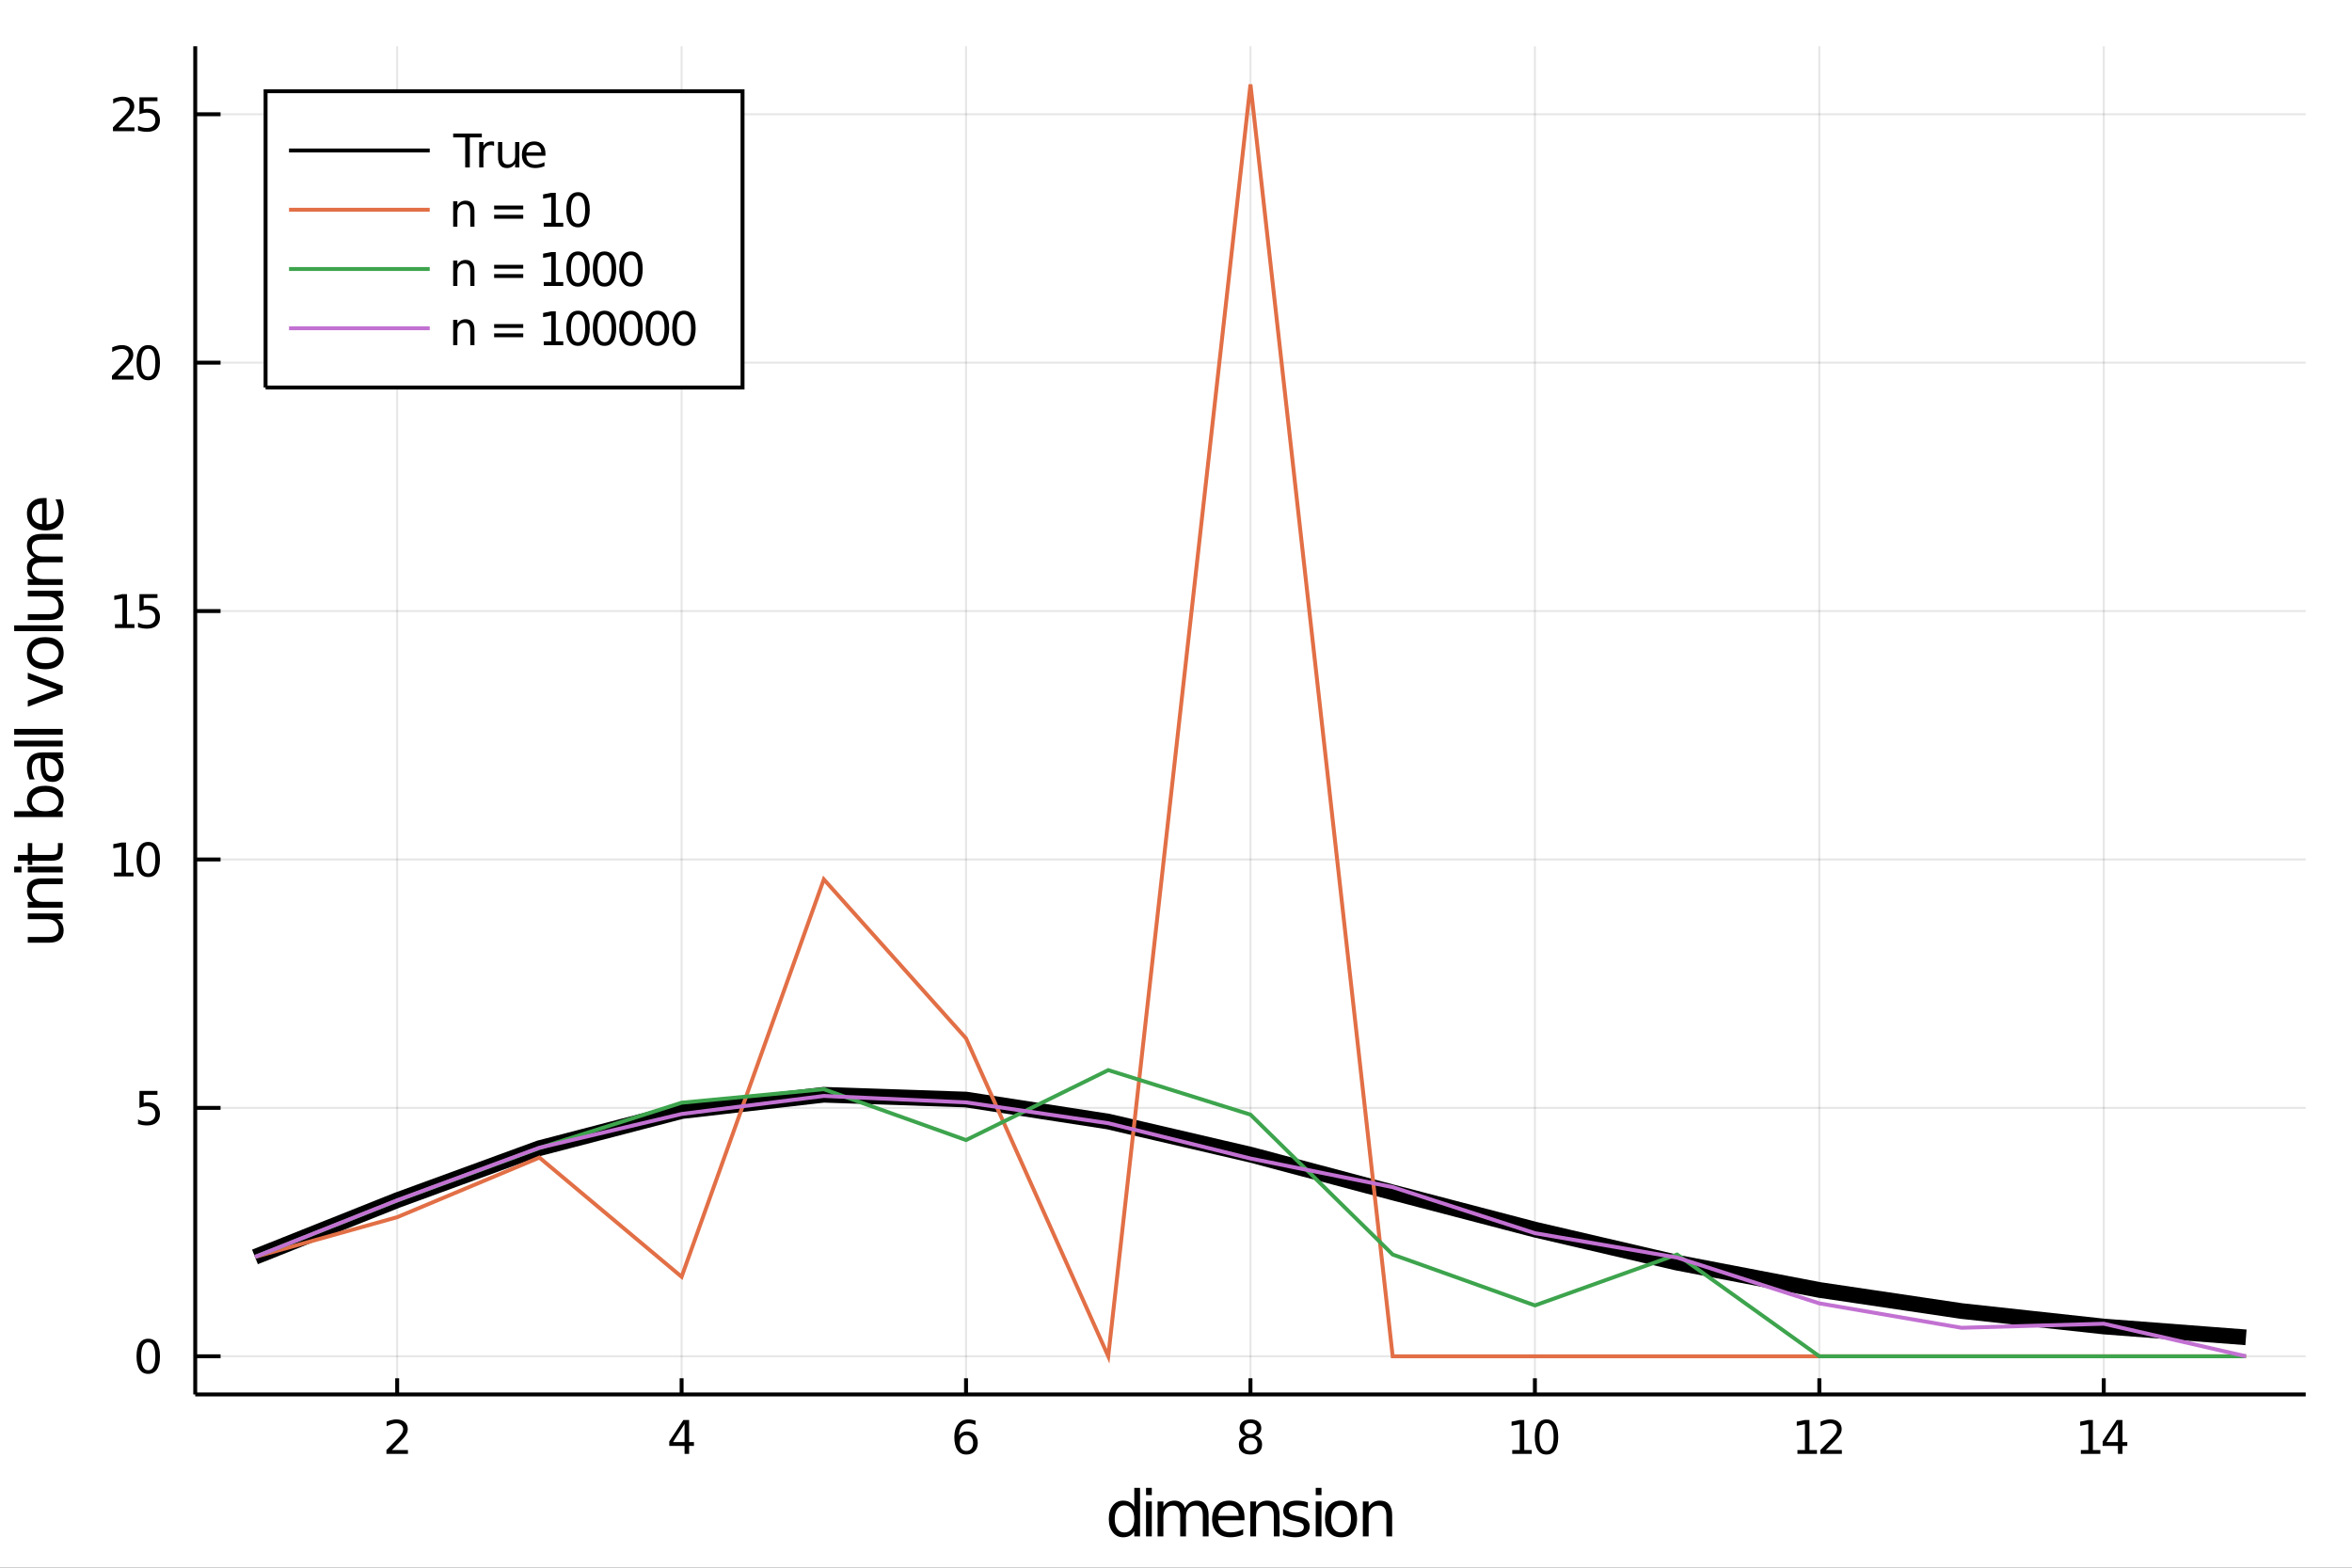 <?xml version="1.0" encoding="utf-8"?>
<svg xmlns="http://www.w3.org/2000/svg" xmlns:xlink="http://www.w3.org/1999/xlink" width="600" height="400" viewBox="0 0 2400 1600">
<rect x="0" y="0" width="2400" height="1600" fill="#333333" stroke="none"/>
<defs>
  <clipPath id="clip290">
    <rect x="0" y="0" width="2400" height="1600"/>
  </clipPath>
</defs>
<path clip-path="url(#clip290)" d="
M0 1600 L2400 1600 L2400 0 L0 0  Z
  " fill="#ffffff" fill-rule="evenodd" fill-opacity="1"/>
<defs>
  <clipPath id="clip291">
    <rect x="480" y="0" width="1681" height="1600"/>
  </clipPath>
</defs>
<path clip-path="url(#clip290)" d="
M199.218 1423.18 L2352.76 1423.18 L2352.76 47.244 L199.218 47.244  Z
  " fill="#ffffff" fill-rule="evenodd" fill-opacity="1"/>
<defs>
  <clipPath id="clip292">
    <rect x="199" y="47" width="2155" height="1377"/>
  </clipPath>
</defs>
<polyline clip-path="url(#clip292)" style="stroke:#000000; stroke-width:2; stroke-opacity:0.1; fill:none" points="
  405.285,1423.18 405.285,47.244 
  "/>
<polyline clip-path="url(#clip292)" style="stroke:#000000; stroke-width:2; stroke-opacity:0.1; fill:none" points="
  695.519,1423.18 695.519,47.244 
  "/>
<polyline clip-path="url(#clip292)" style="stroke:#000000; stroke-width:2; stroke-opacity:0.1; fill:none" points="
  985.753,1423.18 985.753,47.244 
  "/>
<polyline clip-path="url(#clip292)" style="stroke:#000000; stroke-width:2; stroke-opacity:0.1; fill:none" points="
  1275.99,1423.18 1275.99,47.244 
  "/>
<polyline clip-path="url(#clip292)" style="stroke:#000000; stroke-width:2; stroke-opacity:0.1; fill:none" points="
  1566.22,1423.18 1566.22,47.244 
  "/>
<polyline clip-path="url(#clip292)" style="stroke:#000000; stroke-width:2; stroke-opacity:0.1; fill:none" points="
  1856.46,1423.18 1856.46,47.244 
  "/>
<polyline clip-path="url(#clip292)" style="stroke:#000000; stroke-width:2; stroke-opacity:0.1; fill:none" points="
  2146.69,1423.18 2146.69,47.244 
  "/>
<polyline clip-path="url(#clip290)" style="stroke:#000000; stroke-width:4; stroke-opacity:1; fill:none" points="
  199.218,1423.18 2352.76,1423.18 
  "/>
<polyline clip-path="url(#clip290)" style="stroke:#000000; stroke-width:4; stroke-opacity:1; fill:none" points="
  405.285,1423.18 405.285,1406.67 
  "/>
<polyline clip-path="url(#clip290)" style="stroke:#000000; stroke-width:4; stroke-opacity:1; fill:none" points="
  695.519,1423.18 695.519,1406.67 
  "/>
<polyline clip-path="url(#clip290)" style="stroke:#000000; stroke-width:4; stroke-opacity:1; fill:none" points="
  985.753,1423.18 985.753,1406.67 
  "/>
<polyline clip-path="url(#clip290)" style="stroke:#000000; stroke-width:4; stroke-opacity:1; fill:none" points="
  1275.99,1423.18 1275.99,1406.67 
  "/>
<polyline clip-path="url(#clip290)" style="stroke:#000000; stroke-width:4; stroke-opacity:1; fill:none" points="
  1566.22,1423.18 1566.22,1406.67 
  "/>
<polyline clip-path="url(#clip290)" style="stroke:#000000; stroke-width:4; stroke-opacity:1; fill:none" points="
  1856.46,1423.18 1856.46,1406.67 
  "/>
<polyline clip-path="url(#clip290)" style="stroke:#000000; stroke-width:4; stroke-opacity:1; fill:none" points="
  2146.69,1423.18 2146.69,1406.67 
  "/>
<path clip-path="url(#clip290)" d="M 0 0 M399.937 1479.92 L416.257 1479.92 L416.257 1483.85 L394.312 1483.85 L394.312 1479.92 Q396.974 1477.16 401.558 1472.53 Q406.164 1467.88 407.345 1466.54 Q409.59 1464.01 410.47 1462.28 Q411.372 1460.52 411.372 1458.83 Q411.372 1456.07 409.428 1454.34 Q407.507 1452.6 404.405 1452.6 Q402.206 1452.6 399.752 1453.37 Q397.322 1454.13 394.544 1455.68 L394.544 1450.96 Q397.368 1449.82 399.822 1449.25 Q402.275 1448.67 404.312 1448.67 Q409.683 1448.67 412.877 1451.35 Q416.071 1454.04 416.071 1458.53 Q416.071 1460.66 415.261 1462.58 Q414.474 1464.48 412.368 1467.07 Q411.789 1467.74 408.687 1470.96 Q405.585 1474.15 399.937 1479.92 Z" fill="#000000" fill-rule="evenodd" fill-opacity="1" /><path clip-path="url(#clip290)" d="M 0 0 M698.528 1453.37 L686.722 1471.81 L698.528 1471.81 L698.528 1453.37 M697.301 1449.29 L703.181 1449.29 L703.181 1471.81 L708.111 1471.81 L708.111 1475.7 L703.181 1475.7 L703.181 1483.85 L698.528 1483.85 L698.528 1475.7 L682.926 1475.7 L682.926 1471.19 L697.301 1449.29 Z" fill="#000000" fill-rule="evenodd" fill-opacity="1" /><path clip-path="url(#clip290)" d="M 0 0 M986.158 1464.71 Q983.01 1464.71 981.158 1466.86 Q979.329 1469.01 979.329 1472.76 Q979.329 1476.49 981.158 1478.67 Q983.01 1480.82 986.158 1480.82 Q989.306 1480.82 991.135 1478.67 Q992.987 1476.49 992.987 1472.76 Q992.987 1469.01 991.135 1466.86 Q989.306 1464.71 986.158 1464.71 M995.44 1450.06 L995.44 1454.31 Q993.681 1453.48 991.876 1453.04 Q990.093 1452.6 988.334 1452.6 Q983.704 1452.6 981.251 1455.73 Q978.82 1458.85 978.473 1465.17 Q979.839 1463.16 981.899 1462.09 Q983.959 1461 986.436 1461 Q991.644 1461 994.653 1464.18 Q997.686 1467.32 997.686 1472.76 Q997.686 1478.09 994.538 1481.31 Q991.389 1484.52 986.158 1484.52 Q980.163 1484.52 976.991 1479.94 Q973.82 1475.33 973.82 1466.61 Q973.82 1458.41 977.709 1453.55 Q981.598 1448.67 988.149 1448.67 Q989.908 1448.67 991.69 1449.01 Q993.496 1449.36 995.44 1450.06 Z" fill="#000000" fill-rule="evenodd" fill-opacity="1" /><path clip-path="url(#clip290)" d="M 0 0 M1275.99 1467.44 Q1272.65 1467.44 1270.73 1469.22 Q1268.83 1471 1268.83 1474.13 Q1268.83 1477.25 1270.73 1479.04 Q1272.65 1480.82 1275.99 1480.82 Q1279.32 1480.82 1281.24 1479.04 Q1283.16 1477.23 1283.16 1474.13 Q1283.16 1471 1281.24 1469.22 Q1279.34 1467.44 1275.99 1467.44 M1271.31 1465.45 Q1268.3 1464.71 1266.61 1462.65 Q1264.95 1460.59 1264.95 1457.63 Q1264.95 1453.48 1267.89 1451.07 Q1270.85 1448.67 1275.99 1448.67 Q1281.15 1448.67 1284.09 1451.07 Q1287.03 1453.48 1287.03 1457.63 Q1287.03 1460.59 1285.34 1462.65 Q1283.67 1464.71 1280.69 1465.45 Q1284.07 1466.24 1285.94 1468.53 Q1287.84 1470.82 1287.84 1474.13 Q1287.84 1479.15 1284.76 1481.84 Q1281.7 1484.52 1275.99 1484.52 Q1270.27 1484.52 1267.19 1481.84 Q1264.14 1479.15 1264.14 1474.13 Q1264.14 1470.82 1266.03 1468.53 Q1267.93 1466.24 1271.31 1465.45 M1269.6 1458.06 Q1269.6 1460.75 1271.26 1462.25 Q1272.95 1463.76 1275.99 1463.76 Q1279 1463.76 1280.69 1462.25 Q1282.4 1460.75 1282.4 1458.06 Q1282.4 1455.38 1280.69 1453.88 Q1279 1452.37 1275.99 1452.37 Q1272.95 1452.37 1271.26 1453.88 Q1269.6 1455.38 1269.6 1458.06 Z" fill="#000000" fill-rule="evenodd" fill-opacity="1" /><path clip-path="url(#clip290)" d="M 0 0 M1543.1 1479.92 L1550.74 1479.92 L1550.74 1453.55 L1542.43 1455.22 L1542.43 1450.96 L1550.69 1449.29 L1555.36 1449.29 L1555.36 1479.92 L1563 1479.92 L1563 1483.85 L1543.1 1483.85 L1543.1 1479.92 Z" fill="#000000" fill-rule="evenodd" fill-opacity="1" /><path clip-path="url(#clip290)" d="M 0 0 M1578.07 1452.37 Q1574.46 1452.37 1572.63 1455.94 Q1570.83 1459.48 1570.83 1466.61 Q1570.83 1473.71 1572.63 1477.28 Q1574.46 1480.82 1578.07 1480.82 Q1581.71 1480.82 1583.51 1477.28 Q1585.34 1473.71 1585.34 1466.61 Q1585.34 1459.48 1583.51 1455.94 Q1581.71 1452.37 1578.07 1452.37 M1578.07 1448.67 Q1583.88 1448.67 1586.94 1453.27 Q1590.02 1457.86 1590.02 1466.61 Q1590.02 1475.33 1586.94 1479.94 Q1583.88 1484.52 1578.07 1484.52 Q1572.26 1484.52 1569.18 1479.94 Q1566.13 1475.33 1566.13 1466.61 Q1566.13 1457.86 1569.18 1453.27 Q1572.26 1448.67 1578.07 1448.67 Z" fill="#000000" fill-rule="evenodd" fill-opacity="1" /><path clip-path="url(#clip290)" d="M 0 0 M1834.13 1479.92 L1841.77 1479.92 L1841.77 1453.55 L1833.46 1455.22 L1833.46 1450.96 L1841.72 1449.29 L1846.4 1449.29 L1846.4 1479.92 L1854.04 1479.92 L1854.04 1483.85 L1834.13 1483.85 L1834.13 1479.92 Z" fill="#000000" fill-rule="evenodd" fill-opacity="1" /><path clip-path="url(#clip290)" d="M 0 0 M1863.13 1479.92 L1879.45 1479.92 L1879.45 1483.85 L1857.51 1483.85 L1857.51 1479.92 Q1860.17 1477.16 1864.75 1472.53 Q1869.36 1467.88 1870.54 1466.54 Q1872.79 1464.01 1873.67 1462.28 Q1874.57 1460.52 1874.57 1458.83 Q1874.57 1456.07 1872.62 1454.34 Q1870.7 1452.6 1867.6 1452.6 Q1865.4 1452.6 1862.95 1453.37 Q1860.52 1454.13 1857.74 1455.68 L1857.74 1450.96 Q1860.56 1449.82 1863.02 1449.25 Q1865.47 1448.67 1867.51 1448.67 Q1872.88 1448.67 1876.07 1451.35 Q1879.27 1454.04 1879.27 1458.53 Q1879.27 1460.66 1878.46 1462.58 Q1877.67 1464.48 1875.56 1467.07 Q1874.99 1467.74 1871.88 1470.96 Q1868.78 1474.15 1863.13 1479.92 Z" fill="#000000" fill-rule="evenodd" fill-opacity="1" /><path clip-path="url(#clip290)" d="M 0 0 M2123.32 1479.92 L2130.96 1479.92 L2130.96 1453.55 L2122.65 1455.22 L2122.65 1450.96 L2130.91 1449.29 L2135.59 1449.29 L2135.59 1479.92 L2143.23 1479.92 L2143.23 1483.85 L2123.32 1483.85 L2123.32 1479.92 Z" fill="#000000" fill-rule="evenodd" fill-opacity="1" /><path clip-path="url(#clip290)" d="M 0 0 M2161.15 1453.37 L2149.34 1471.81 L2161.15 1471.81 L2161.15 1453.37 M2159.92 1449.29 L2165.8 1449.29 L2165.8 1471.81 L2170.73 1471.81 L2170.73 1475.7 L2165.8 1475.7 L2165.8 1483.85 L2161.15 1483.85 L2161.15 1475.7 L2145.54 1475.7 L2145.54 1471.19 L2159.92 1449.29 Z" fill="#000000" fill-rule="evenodd" fill-opacity="1" /><path clip-path="url(#clip290)" d="M 0 0 M1157.44 1537.81 L1157.44 1518.52 L1163.3 1518.52 L1163.3 1568.04 L1157.44 1568.04 L1157.44 1562.7 Q1155.6 1565.88 1152.76 1567.44 Q1149.96 1568.97 1146.02 1568.97 Q1139.55 1568.97 1135.48 1563.81 Q1131.44 1558.65 1131.44 1550.25 Q1131.44 1541.85 1135.48 1536.69 Q1139.55 1531.54 1146.02 1531.54 Q1149.96 1531.54 1152.76 1533.1 Q1155.6 1534.62 1157.44 1537.81 M1137.49 1550.25 Q1137.49 1556.71 1140.13 1560.4 Q1142.8 1564.07 1147.45 1564.07 Q1152.09 1564.07 1154.77 1560.4 Q1157.44 1556.71 1157.44 1550.25 Q1157.44 1543.79 1154.77 1540.13 Q1152.09 1536.44 1147.45 1536.44 Q1142.8 1536.44 1140.13 1540.13 Q1137.49 1543.79 1137.49 1550.25 Z" fill="#000000" fill-rule="evenodd" fill-opacity="1" /><path clip-path="url(#clip290)" d="M 0 0 M1169.44 1532.4 L1175.3 1532.4 L1175.3 1568.04 L1169.44 1568.04 L1169.44 1532.4 M1169.44 1518.52 L1175.3 1518.52 L1175.3 1525.93 L1169.44 1525.93 L1169.44 1518.52 Z" fill="#000000" fill-rule="evenodd" fill-opacity="1" /><path clip-path="url(#clip290)" d="M 0 0 M1209.19 1539.24 Q1211.39 1535.29 1214.45 1533.41 Q1217.5 1531.54 1221.64 1531.54 Q1227.21 1531.54 1230.23 1535.45 Q1233.26 1539.33 1233.26 1546.53 L1233.26 1568.04 L1227.37 1568.04 L1227.37 1546.72 Q1227.37 1541.59 1225.55 1539.11 Q1223.74 1536.63 1220.02 1536.63 Q1215.47 1536.63 1212.82 1539.65 Q1210.18 1542.68 1210.18 1547.9 L1210.18 1568.04 L1204.29 1568.04 L1204.29 1546.72 Q1204.29 1541.56 1202.48 1539.11 Q1200.66 1536.63 1196.88 1536.63 Q1192.39 1536.63 1189.75 1539.68 Q1187.11 1542.71 1187.11 1547.9 L1187.11 1568.04 L1181.22 1568.04 L1181.22 1532.4 L1187.11 1532.4 L1187.11 1537.93 Q1189.11 1534.66 1191.91 1533.1 Q1194.71 1531.54 1198.56 1531.54 Q1202.45 1531.54 1205.15 1533.51 Q1207.89 1535.48 1209.19 1539.24 Z" fill="#000000" fill-rule="evenodd" fill-opacity="1" /><path clip-path="url(#clip290)" d="M 0 0 M1269.89 1548.76 L1269.89 1551.62 L1242.96 1551.62 Q1243.35 1557.67 1246.59 1560.85 Q1249.87 1564 1255.7 1564 Q1259.07 1564 1262.22 1563.17 Q1265.4 1562.35 1268.52 1560.69 L1268.52 1566.23 Q1265.37 1567.57 1262.06 1568.27 Q1258.75 1568.97 1255.35 1568.97 Q1246.82 1568.97 1241.82 1564 Q1236.85 1559.04 1236.85 1550.57 Q1236.85 1541.82 1241.56 1536.69 Q1246.31 1531.54 1254.33 1531.54 Q1261.52 1531.54 1265.69 1536.18 Q1269.89 1540.8 1269.89 1548.76 M1264.04 1547.04 Q1263.97 1542.23 1261.33 1539.37 Q1258.72 1536.5 1254.39 1536.5 Q1249.49 1536.5 1246.53 1539.27 Q1243.6 1542.04 1243.16 1547.07 L1264.04 1547.04 Z" fill="#000000" fill-rule="evenodd" fill-opacity="1" /><path clip-path="url(#clip290)" d="M 0 0 M1305.67 1546.53 L1305.67 1568.04 L1299.81 1568.04 L1299.81 1546.72 Q1299.81 1541.66 1297.84 1539.14 Q1295.86 1536.63 1291.92 1536.63 Q1287.17 1536.63 1284.44 1539.65 Q1281.7 1542.68 1281.7 1547.9 L1281.7 1568.04 L1275.81 1568.04 L1275.81 1532.4 L1281.7 1532.4 L1281.7 1537.93 Q1283.8 1534.72 1286.63 1533.13 Q1289.5 1531.54 1293.22 1531.54 Q1299.37 1531.54 1302.52 1535.36 Q1305.67 1539.14 1305.67 1546.53 Z" fill="#000000" fill-rule="evenodd" fill-opacity="1" /><path clip-path="url(#clip290)" d="M 0 0 M1334.54 1533.45 L1334.54 1538.98 Q1332.05 1537.71 1329.38 1537.07 Q1326.71 1536.44 1323.84 1536.44 Q1319.48 1536.44 1317.28 1537.77 Q1315.12 1539.11 1315.12 1541.79 Q1315.12 1543.82 1316.68 1545 Q1318.24 1546.15 1322.95 1547.2 L1324.96 1547.64 Q1331.19 1548.98 1333.8 1551.43 Q1336.45 1553.85 1336.45 1558.21 Q1336.45 1563.17 1332.5 1566.07 Q1328.58 1568.97 1321.71 1568.97 Q1318.84 1568.97 1315.72 1568.39 Q1312.64 1567.85 1309.2 1566.74 L1309.2 1560.69 Q1312.45 1562.38 1315.6 1563.24 Q1318.75 1564.07 1321.84 1564.07 Q1325.97 1564.07 1328.2 1562.66 Q1330.43 1561.23 1330.43 1558.65 Q1330.43 1556.27 1328.81 1554.99 Q1327.22 1553.72 1321.77 1552.54 L1319.74 1552.07 Q1314.29 1550.92 1311.87 1548.56 Q1309.45 1546.18 1309.45 1542.04 Q1309.45 1537.01 1313.02 1534.27 Q1316.58 1531.54 1323.14 1531.54 Q1326.39 1531.54 1329.25 1532.01 Q1332.12 1532.49 1334.54 1533.45 Z" fill="#000000" fill-rule="evenodd" fill-opacity="1" /><path clip-path="url(#clip290)" d="M 0 0 M1342.59 1532.4 L1348.44 1532.4 L1348.44 1568.04 L1342.59 1568.04 L1342.59 1532.4 M1342.59 1518.52 L1348.44 1518.52 L1348.44 1525.93 L1342.59 1525.93 L1342.59 1518.52 Z" fill="#000000" fill-rule="evenodd" fill-opacity="1" /><path clip-path="url(#clip290)" d="M 0 0 M1368.4 1536.5 Q1363.69 1536.5 1360.95 1540.19 Q1358.22 1543.85 1358.22 1550.25 Q1358.22 1556.65 1360.92 1560.34 Q1363.66 1564 1368.4 1564 Q1373.08 1564 1375.82 1560.31 Q1378.55 1556.62 1378.55 1550.25 Q1378.55 1543.92 1375.82 1540.23 Q1373.08 1536.5 1368.4 1536.5 M1368.4 1531.54 Q1376.04 1531.54 1380.4 1536.5 Q1384.76 1541.47 1384.76 1550.25 Q1384.76 1559 1380.4 1564 Q1376.04 1568.97 1368.4 1568.97 Q1360.73 1568.97 1356.37 1564 Q1352.04 1559 1352.04 1550.25 Q1352.04 1541.47 1356.37 1536.5 Q1360.73 1531.54 1368.4 1531.54 Z" fill="#000000" fill-rule="evenodd" fill-opacity="1" /><path clip-path="url(#clip290)" d="M 0 0 M1420.54 1546.53 L1420.54 1568.04 L1414.68 1568.04 L1414.68 1546.72 Q1414.68 1541.66 1412.71 1539.14 Q1410.73 1536.63 1406.79 1536.63 Q1402.04 1536.63 1399.31 1539.65 Q1396.57 1542.68 1396.57 1547.9 L1396.57 1568.04 L1390.68 1568.04 L1390.68 1532.4 L1396.57 1532.4 L1396.57 1537.93 Q1398.67 1534.72 1401.5 1533.13 Q1404.37 1531.54 1408.09 1531.54 Q1414.23 1531.54 1417.39 1535.36 Q1420.54 1539.14 1420.54 1546.53 Z" fill="#000000" fill-rule="evenodd" fill-opacity="1" /><polyline clip-path="url(#clip292)" style="stroke:#000000; stroke-width:2; stroke-opacity:0.1; fill:none" points="
  199.218,1384.24 2352.76,1384.24 
  "/>
<polyline clip-path="url(#clip292)" style="stroke:#000000; stroke-width:2; stroke-opacity:0.1; fill:none" points="
  199.218,1130.71 2352.76,1130.71 
  "/>
<polyline clip-path="url(#clip292)" style="stroke:#000000; stroke-width:2; stroke-opacity:0.1; fill:none" points="
  199.218,877.186 2352.76,877.186 
  "/>
<polyline clip-path="url(#clip292)" style="stroke:#000000; stroke-width:2; stroke-opacity:0.1; fill:none" points="
  199.218,623.661 2352.76,623.661 
  "/>
<polyline clip-path="url(#clip292)" style="stroke:#000000; stroke-width:2; stroke-opacity:0.1; fill:none" points="
  199.218,370.135 2352.76,370.135 
  "/>
<polyline clip-path="url(#clip292)" style="stroke:#000000; stroke-width:2; stroke-opacity:0.1; fill:none" points="
  199.218,116.609 2352.76,116.609 
  "/>
<polyline clip-path="url(#clip290)" style="stroke:#000000; stroke-width:4; stroke-opacity:1; fill:none" points="
  199.218,1423.18 199.218,47.244 
  "/>
<polyline clip-path="url(#clip290)" style="stroke:#000000; stroke-width:4; stroke-opacity:1; fill:none" points="
  199.218,1384.24 225.061,1384.24 
  "/>
<polyline clip-path="url(#clip290)" style="stroke:#000000; stroke-width:4; stroke-opacity:1; fill:none" points="
  199.218,1130.71 225.061,1130.71 
  "/>
<polyline clip-path="url(#clip290)" style="stroke:#000000; stroke-width:4; stroke-opacity:1; fill:none" points="
  199.218,877.186 225.061,877.186 
  "/>
<polyline clip-path="url(#clip290)" style="stroke:#000000; stroke-width:4; stroke-opacity:1; fill:none" points="
  199.218,623.661 225.061,623.661 
  "/>
<polyline clip-path="url(#clip290)" style="stroke:#000000; stroke-width:4; stroke-opacity:1; fill:none" points="
  199.218,370.135 225.061,370.135 
  "/>
<polyline clip-path="url(#clip290)" style="stroke:#000000; stroke-width:4; stroke-opacity:1; fill:none" points="
  199.218,116.609 225.061,116.609 
  "/>
<path clip-path="url(#clip290)" d="M 0 0 M151.274 1370.04 Q147.663 1370.04 145.834 1373.6 Q144.029 1377.14 144.029 1384.27 Q144.029 1391.38 145.834 1394.94 Q147.663 1398.49 151.274 1398.49 Q154.908 1398.49 156.714 1394.94 Q158.542 1391.38 158.542 1384.27 Q158.542 1377.14 156.714 1373.6 Q154.908 1370.04 151.274 1370.04 M151.274 1366.33 Q157.084 1366.33 160.14 1370.94 Q163.218 1375.52 163.218 1384.27 Q163.218 1393 160.14 1397.61 Q157.084 1402.19 151.274 1402.19 Q145.464 1402.19 142.385 1397.61 Q139.329 1393 139.329 1384.27 Q139.329 1375.52 142.385 1370.94 Q145.464 1366.33 151.274 1366.33 Z" fill="#000000" fill-rule="evenodd" fill-opacity="1" /><path clip-path="url(#clip290)" d="M 0 0 M142.316 1113.43 L160.672 1113.43 L160.672 1117.37 L146.598 1117.37 L146.598 1125.84 Q147.616 1125.49 148.635 1125.33 Q149.653 1125.15 150.672 1125.15 Q156.459 1125.15 159.839 1128.32 Q163.218 1131.49 163.218 1136.9 Q163.218 1142.48 159.746 1145.58 Q156.274 1148.66 149.954 1148.66 Q147.778 1148.66 145.51 1148.29 Q143.265 1147.92 140.857 1147.18 L140.857 1142.48 Q142.941 1143.62 145.163 1144.17 Q147.385 1144.73 149.862 1144.73 Q153.866 1144.73 156.204 1142.62 Q158.542 1140.52 158.542 1136.9 Q158.542 1133.29 156.204 1131.19 Q153.866 1129.08 149.862 1129.08 Q147.987 1129.08 146.112 1129.5 Q144.26 1129.91 142.316 1130.79 L142.316 1113.43 Z" fill="#000000" fill-rule="evenodd" fill-opacity="1" /><path clip-path="url(#clip290)" d="M 0 0 M116.297 890.531 L123.936 890.531 L123.936 864.166 L115.626 865.832 L115.626 861.573 L123.89 859.906 L128.566 859.906 L128.566 890.531 L136.204 890.531 L136.204 894.466 L116.297 894.466 L116.297 890.531 Z" fill="#000000" fill-rule="evenodd" fill-opacity="1" /><path clip-path="url(#clip290)" d="M 0 0 M151.274 862.985 Q147.663 862.985 145.834 866.55 Q144.029 870.092 144.029 877.221 Q144.029 884.328 145.834 887.892 Q147.663 891.434 151.274 891.434 Q154.908 891.434 156.714 887.892 Q158.542 884.328 158.542 877.221 Q158.542 870.092 156.714 866.55 Q154.908 862.985 151.274 862.985 M151.274 859.281 Q157.084 859.281 160.14 863.888 Q163.218 868.471 163.218 877.221 Q163.218 885.948 160.14 890.554 Q157.084 895.138 151.274 895.138 Q145.464 895.138 142.385 890.554 Q139.329 885.948 139.329 877.221 Q139.329 868.471 142.385 863.888 Q145.464 859.281 151.274 859.281 Z" fill="#000000" fill-rule="evenodd" fill-opacity="1" /><path clip-path="url(#clip290)" d="M 0 0 M117.293 637.005 L124.931 637.005 L124.931 610.64 L116.621 612.306 L116.621 608.047 L124.885 606.381 L129.561 606.381 L129.561 637.005 L137.2 637.005 L137.2 640.941 L117.293 640.941 L117.293 637.005 Z" fill="#000000" fill-rule="evenodd" fill-opacity="1" /><path clip-path="url(#clip290)" d="M 0 0 M142.316 606.381 L160.672 606.381 L160.672 610.316 L146.598 610.316 L146.598 618.788 Q147.616 618.441 148.635 618.279 Q149.653 618.093 150.672 618.093 Q156.459 618.093 159.839 621.265 Q163.218 624.436 163.218 629.853 Q163.218 635.431 159.746 638.533 Q156.274 641.612 149.954 641.612 Q147.778 641.612 145.51 641.241 Q143.265 640.871 140.857 640.13 L140.857 635.431 Q142.941 636.566 145.163 637.121 Q147.385 637.677 149.862 637.677 Q153.866 637.677 156.204 635.57 Q158.542 633.464 158.542 629.853 Q158.542 626.242 156.204 624.135 Q153.866 622.029 149.862 622.029 Q147.987 622.029 146.112 622.445 Q144.26 622.862 142.316 623.742 L142.316 606.381 Z" fill="#000000" fill-rule="evenodd" fill-opacity="1" /><path clip-path="url(#clip290)" d="M 0 0 M119.885 383.48 L136.204 383.48 L136.204 387.415 L114.26 387.415 L114.26 383.48 Q116.922 380.725 121.505 376.095 Q126.112 371.443 127.292 370.1 Q129.538 367.577 130.417 365.841 Q131.32 364.081 131.32 362.392 Q131.32 359.637 129.376 357.901 Q127.455 356.165 124.353 356.165 Q122.154 356.165 119.7 356.929 Q117.269 357.693 114.492 359.244 L114.492 354.521 Q117.316 353.387 119.769 352.808 Q122.223 352.23 124.26 352.23 Q129.63 352.23 132.825 354.915 Q136.019 357.6 136.019 362.091 Q136.019 364.22 135.209 366.142 Q134.422 368.04 132.316 370.632 Q131.737 371.304 128.635 374.521 Q125.533 377.716 119.885 383.48 Z" fill="#000000" fill-rule="evenodd" fill-opacity="1" /><path clip-path="url(#clip290)" d="M 0 0 M151.274 355.933 Q147.663 355.933 145.834 359.498 Q144.029 363.04 144.029 370.169 Q144.029 377.276 145.834 380.841 Q147.663 384.382 151.274 384.382 Q154.908 384.382 156.714 380.841 Q158.542 377.276 158.542 370.169 Q158.542 363.04 156.714 359.498 Q154.908 355.933 151.274 355.933 M151.274 352.23 Q157.084 352.23 160.14 356.836 Q163.218 361.419 163.218 370.169 Q163.218 378.896 160.14 383.503 Q157.084 388.086 151.274 388.086 Q145.464 388.086 142.385 383.503 Q139.329 378.896 139.329 370.169 Q139.329 361.419 142.385 356.836 Q145.464 352.23 151.274 352.23 Z" fill="#000000" fill-rule="evenodd" fill-opacity="1" /><path clip-path="url(#clip290)" d="M 0 0 M120.88 129.954 L137.2 129.954 L137.2 133.889 L115.256 133.889 L115.256 129.954 Q117.918 127.199 122.501 122.569 Q127.107 117.917 128.288 116.574 Q130.533 114.051 131.413 112.315 Q132.316 110.556 132.316 108.866 Q132.316 106.111 130.371 104.375 Q128.45 102.639 125.348 102.639 Q123.149 102.639 120.695 103.403 Q118.265 104.167 115.487 105.718 L115.487 100.995 Q118.311 99.861 120.765 99.282 Q123.218 98.704 125.255 98.704 Q130.626 98.704 133.82 101.389 Q137.015 104.074 137.015 108.565 Q137.015 110.694 136.204 112.616 Q135.417 114.514 133.311 117.106 Q132.732 117.778 129.63 120.995 Q126.529 124.19 120.88 129.954 Z" fill="#000000" fill-rule="evenodd" fill-opacity="1" /><path clip-path="url(#clip290)" d="M 0 0 M142.316 99.329 L160.672 99.329 L160.672 103.264 L146.598 103.264 L146.598 111.736 Q147.616 111.389 148.635 111.227 Q149.653 111.042 150.672 111.042 Q156.459 111.042 159.839 114.213 Q163.218 117.384 163.218 122.801 Q163.218 128.38 159.746 131.481 Q156.274 134.56 149.954 134.56 Q147.778 134.56 145.51 134.19 Q143.265 133.819 140.857 133.079 L140.857 128.38 Q142.941 129.514 145.163 130.069 Q147.385 130.625 149.862 130.625 Q153.866 130.625 156.204 128.518 Q158.542 126.412 158.542 122.801 Q158.542 119.19 156.204 117.083 Q153.866 114.977 149.862 114.977 Q147.987 114.977 146.112 115.394 Q144.26 115.81 142.316 116.69 L142.316 99.329 Z" fill="#000000" fill-rule="evenodd" fill-opacity="1" /><path clip-path="url(#clip290)" d="M 0 0 M49.936 962.133 L28.356 962.133 L28.356 956.277 L49.713 956.277 Q54.774 956.277 57.32 954.304 Q59.835 952.33 59.835 948.384 Q59.835 943.641 56.811 940.904 Q53.787 938.135 48.567 938.135 L28.356 938.135 L28.356 932.278 L64.004 932.278 L64.004 938.135 L58.53 938.135 Q61.776 940.267 63.368 943.1 Q64.927 945.901 64.927 949.625 Q64.927 955.768 61.108 958.951 Q57.288 962.133 49.936 962.133 M27.497 947.397 L27.497 947.397 Z" fill="#000000" fill-rule="evenodd" fill-opacity="1" /><path clip-path="url(#clip290)" d="M 0 0 M42.488 896.503 L64.004 896.503 L64.004 902.36 L42.679 902.36 Q37.618 902.36 35.104 904.333 Q32.589 906.306 32.589 910.253 Q32.589 914.995 35.613 917.733 Q38.637 920.47 43.857 920.47 L64.004 920.47 L64.004 926.358 L28.356 926.358 L28.356 920.47 L33.894 920.47 Q30.68 918.369 29.088 915.537 Q27.497 912.672 27.497 908.948 Q27.497 902.805 31.316 899.654 Q35.104 896.503 42.488 896.503 Z" fill="#000000" fill-rule="evenodd" fill-opacity="1" /><path clip-path="url(#clip290)" d="M 0 0 M28.356 890.36 L28.356 884.504 L64.004 884.504 L64.004 890.36 L28.356 890.36 M14.479 890.36 L14.479 884.504 L21.895 884.504 L21.895 890.36 L14.479 890.36 Z" fill="#000000" fill-rule="evenodd" fill-opacity="1" /><path clip-path="url(#clip290)" d="M 0 0 M18.235 872.568 L28.356 872.568 L28.356 860.505 L32.908 860.505 L32.908 872.568 L52.259 872.568 Q56.62 872.568 57.861 871.39 Q59.103 870.181 59.103 866.521 L59.103 860.505 L64.004 860.505 L64.004 866.521 Q64.004 873.3 61.49 875.878 Q58.943 878.456 52.259 878.456 L32.908 878.456 L32.908 882.753 L28.356 882.753 L28.356 878.456 L18.235 878.456 L18.235 872.568 Z" fill="#000000" fill-rule="evenodd" fill-opacity="1" /><path clip-path="url(#clip290)" d="M 0 0 M46.212 808.052 Q39.751 808.052 36.09 810.725 Q32.398 813.367 32.398 818.014 Q32.398 822.661 36.09 825.334 Q39.751 827.976 46.212 827.976 Q52.673 827.976 56.365 825.334 Q60.026 822.661 60.026 818.014 Q60.026 813.367 56.365 810.725 Q52.673 808.052 46.212 808.052 M33.767 827.976 Q30.584 826.13 29.056 823.329 Q27.497 820.497 27.497 816.582 Q27.497 810.089 32.653 806.046 Q37.809 801.972 46.212 801.972 Q54.615 801.972 59.771 806.046 Q64.927 810.089 64.927 816.582 Q64.927 820.497 63.399 823.329 Q61.84 826.13 58.657 827.976 L64.004 827.976 L64.004 833.865 L14.479 833.865 L14.479 827.976 L33.767 827.976 Z" fill="#000000" fill-rule="evenodd" fill-opacity="1" /><path clip-path="url(#clip290)" d="M 0 0 M46.085 779.629 Q46.085 786.726 47.708 789.464 Q49.331 792.201 53.246 792.201 Q56.365 792.201 58.211 790.164 Q60.026 788.095 60.026 784.562 Q60.026 779.692 56.588 776.764 Q53.119 773.804 47.39 773.804 L46.085 773.804 L46.085 779.629 M43.666 767.948 L64.004 767.948 L64.004 773.804 L58.593 773.804 Q61.84 775.809 63.399 778.801 Q64.927 781.793 64.927 786.122 Q64.927 791.596 61.872 794.843 Q58.784 798.057 53.628 798.057 Q47.612 798.057 44.557 794.047 Q41.501 790.005 41.501 782.016 L41.501 773.804 L40.928 773.804 Q36.886 773.804 34.69 776.478 Q32.462 779.119 32.462 783.926 Q32.462 786.981 33.194 789.877 Q33.926 792.774 35.39 795.447 L29.98 795.447 Q28.738 792.233 28.133 789.209 Q27.497 786.185 27.497 783.321 Q27.497 775.586 31.507 771.767 Q35.518 767.948 43.666 767.948 Z" fill="#000000" fill-rule="evenodd" fill-opacity="1" /><path clip-path="url(#clip290)" d="M 0 0 M14.479 761.805 L14.479 755.948 L64.004 755.948 L64.004 761.805 L14.479 761.805 Z" fill="#000000" fill-rule="evenodd" fill-opacity="1" /><path clip-path="url(#clip290)" d="M 0 0 M14.479 749.805 L14.479 743.949 L64.004 743.949 L64.004 749.805 L14.479 749.805 Z" fill="#000000" fill-rule="evenodd" fill-opacity="1" /><path clip-path="url(#clip290)" d="M 0 0 M28.356 721.287 L28.356 715.08 L58.275 703.94 L28.356 692.8 L28.356 686.594 L64.004 699.962 L64.004 707.919 L28.356 721.287 Z" fill="#000000" fill-rule="evenodd" fill-opacity="1" /><path clip-path="url(#clip290)" d="M 0 0 M32.462 666.637 Q32.462 671.348 36.154 674.085 Q39.815 676.823 46.212 676.823 Q52.609 676.823 56.302 674.117 Q59.962 671.38 59.962 666.637 Q59.962 661.959 56.27 659.221 Q52.578 656.484 46.212 656.484 Q39.878 656.484 36.186 659.221 Q32.462 661.959 32.462 666.637 M27.497 666.637 Q27.497 658.999 32.462 654.638 Q37.427 650.278 46.212 650.278 Q54.965 650.278 59.962 654.638 Q64.927 658.999 64.927 666.637 Q64.927 674.308 59.962 678.669 Q54.965 682.997 46.212 682.997 Q37.427 682.997 32.462 678.669 Q27.497 674.308 27.497 666.637 Z" fill="#000000" fill-rule="evenodd" fill-opacity="1" /><path clip-path="url(#clip290)" d="M 0 0 M14.479 644.135 L14.479 638.278 L64.004 638.278 L64.004 644.135 L14.479 644.135 Z" fill="#000000" fill-rule="evenodd" fill-opacity="1" /><path clip-path="url(#clip290)" d="M 0 0 M49.936 632.74 L28.356 632.74 L28.356 626.884 L49.713 626.884 Q54.774 626.884 57.32 624.91 Q59.835 622.937 59.835 618.99 Q59.835 614.248 56.811 611.51 Q53.787 608.741 48.567 608.741 L28.356 608.741 L28.356 602.885 L64.004 602.885 L64.004 608.741 L58.53 608.741 Q61.776 610.874 63.368 613.707 Q64.927 616.507 64.927 620.231 Q64.927 626.374 61.108 629.557 Q57.288 632.74 49.936 632.74 M27.497 618.003 L27.497 618.003 Z" fill="#000000" fill-rule="evenodd" fill-opacity="1" /><path clip-path="url(#clip290)" d="M 0 0 M35.199 568.987 Q31.253 566.791 29.375 563.736 Q27.497 560.68 27.497 556.542 Q27.497 550.973 31.412 547.949 Q35.295 544.925 42.488 544.925 L64.004 544.925 L64.004 550.813 L42.679 550.813 Q37.555 550.813 35.072 552.628 Q32.589 554.442 32.589 558.166 Q32.589 562.717 35.613 565.359 Q38.637 568.001 43.857 568.001 L64.004 568.001 L64.004 573.889 L42.679 573.889 Q37.523 573.889 35.072 575.703 Q32.589 577.518 32.589 581.305 Q32.589 585.793 35.645 588.435 Q38.669 591.076 43.857 591.076 L64.004 591.076 L64.004 596.965 L28.356 596.965 L28.356 591.076 L33.894 591.076 Q30.616 589.071 29.056 586.27 Q27.497 583.469 27.497 579.618 Q27.497 575.735 29.47 573.03 Q31.444 570.292 35.199 568.987 Z" fill="#000000" fill-rule="evenodd" fill-opacity="1" /><path clip-path="url(#clip290)" d="M 0 0 M44.716 508.29 L47.581 508.29 L47.581 535.217 Q53.628 534.835 56.811 531.589 Q59.962 528.311 59.962 522.486 Q59.962 519.112 59.134 515.961 Q58.307 512.778 56.652 509.659 L62.19 509.659 Q63.527 512.81 64.227 516.12 Q64.927 519.43 64.927 522.836 Q64.927 531.366 59.962 536.363 Q54.997 541.328 46.53 541.328 Q37.777 541.328 32.653 536.618 Q27.497 531.875 27.497 523.855 Q27.497 516.661 32.144 512.492 Q36.759 508.29 44.716 508.29 M42.997 514.147 Q38.191 514.211 35.327 516.852 Q32.462 519.462 32.462 523.791 Q32.462 528.693 35.231 531.653 Q38 534.581 43.029 535.026 L42.997 514.147 Z" fill="#000000" fill-rule="evenodd" fill-opacity="1" /><polyline clip-path="url(#clip292)" style="stroke:#000000; stroke-width:16; stroke-opacity:1; fill:none" points="
  260.167,1282.83 405.285,1224.94 550.402,1171.84 695.519,1134.02 840.636,1117.34 985.753,1122.21 1130.87,1144.67 1275.99,1178.44 1421.1,1216.99 1566.22,1254.93 
  1711.34,1288.7 1856.46,1316.53 2001.57,1338.06 2146.69,1353.85 2291.81,1364.9 
  "/>
<polyline clip-path="url(#clip292)" style="stroke:#e26f46; stroke-width:4; stroke-opacity:1; fill:none" points="
  260.167,1282.83 405.285,1242.26 550.402,1181.42 695.519,1303.11 840.636,897.469 985.753,1059.73 1130.87,1384.24 1275.99,86.186 1421.1,1384.24 1566.22,1384.24 
  1711.34,1384.24 1856.46,1384.24 2001.57,1384.24 2146.69,1384.24 2291.81,1384.24 
  "/>
<polyline clip-path="url(#clip292)" style="stroke:#3da44d; stroke-width:4; stroke-opacity:1; fill:none" points="
  260.167,1282.83 405.285,1225.23 550.402,1171.68 695.519,1125.44 840.636,1111.65 985.753,1163.57 1130.87,1092.18 1275.99,1137.61 1421.1,1280.39 1566.22,1332.32 
  1711.34,1280.39 1856.46,1384.24 2001.57,1384.24 2146.69,1384.24 2291.81,1384.24 
  "/>
<polyline clip-path="url(#clip292)" style="stroke:#c271d2; stroke-width:4; stroke-opacity:1; fill:none" points="
  260.167,1282.83 405.285,1225.03 550.402,1171.38 695.519,1136.94 840.636,1118.54 985.753,1125.11 1130.87,1146.37 1275.99,1182.39 1421.1,1211.6 1566.22,1258.59 
  1711.34,1283.51 1856.46,1330.24 2001.57,1355.16 2146.69,1351.01 2291.81,1384.24 
  "/>
<path clip-path="url(#clip290)" d="
M271.003 395.509 L757.691 395.509 L757.691 93.109 L271.003 93.109  Z
  " fill="#ffffff" fill-rule="evenodd" fill-opacity="1"/>
<polyline clip-path="url(#clip290)" style="stroke:#000000; stroke-width:4; stroke-opacity:1; fill:none" points="
  271.003,395.509 757.691,395.509 757.691,93.109 271.003,93.109 271.003,395.509 
  "/>
<polyline clip-path="url(#clip290)" style="stroke:#000000; stroke-width:4; stroke-opacity:1; fill:none" points="
  294.931,153.589 438.5,153.589 
  "/>
<path clip-path="url(#clip290)" d="M 0 0 M462.428 136.309 L491.664 136.309 L491.664 140.244 L479.396 140.244 L479.396 170.869 L474.697 170.869 L474.697 140.244 L462.428 140.244 L462.428 136.309 Z" fill="#000000" fill-rule="evenodd" fill-opacity="1" /><path clip-path="url(#clip290)" d="M 0 0 M504.187 148.924 Q503.47 148.508 502.613 148.322 Q501.78 148.114 500.762 148.114 Q497.15 148.114 495.206 150.475 Q493.285 152.813 493.285 157.211 L493.285 170.869 L489.002 170.869 L489.002 144.943 L493.285 144.943 L493.285 148.971 Q494.627 146.609 496.78 145.475 Q498.933 144.318 502.012 144.318 Q502.451 144.318 502.984 144.387 Q503.516 144.434 504.164 144.549 L504.187 148.924 Z" fill="#000000" fill-rule="evenodd" fill-opacity="1" /><path clip-path="url(#clip290)" d="M 0 0 M508.215 160.637 L508.215 144.943 L512.474 144.943 L512.474 160.475 Q512.474 164.156 513.91 166.008 Q515.345 167.836 518.215 167.836 Q521.664 167.836 523.655 165.637 Q525.669 163.438 525.669 159.642 L525.669 144.943 L529.928 144.943 L529.928 170.869 L525.669 170.869 L525.669 166.887 Q524.118 169.248 522.058 170.406 Q520.021 171.54 517.312 171.54 Q512.845 171.54 510.53 168.762 Q508.215 165.984 508.215 160.637 M518.933 144.318 L518.933 144.318 Z" fill="#000000" fill-rule="evenodd" fill-opacity="1" /><path clip-path="url(#clip290)" d="M 0 0 M556.571 156.841 L556.571 158.924 L536.988 158.924 Q537.266 163.322 539.627 165.637 Q542.011 167.929 546.247 167.929 Q548.701 167.929 550.993 167.327 Q553.308 166.725 555.576 165.521 L555.576 169.549 Q553.284 170.521 550.877 171.031 Q548.47 171.54 545.993 171.54 Q539.789 171.54 536.155 167.929 Q532.544 164.318 532.544 158.16 Q532.544 151.795 535.97 148.068 Q539.419 144.318 545.252 144.318 Q550.483 144.318 553.516 147.697 Q556.571 151.054 556.571 156.841 M552.312 155.591 Q552.266 152.096 550.345 150.012 Q548.446 147.929 545.298 147.929 Q541.734 147.929 539.581 149.943 Q537.451 151.957 537.127 155.614 L552.312 155.591 Z" fill="#000000" fill-rule="evenodd" fill-opacity="1" /><polyline clip-path="url(#clip290)" style="stroke:#e26f46; stroke-width:4; stroke-opacity:1; fill:none" points="
  294.931,214.069 438.5,214.069 
  "/>
<path clip-path="url(#clip290)" d="M 0 0 M484.141 215.701 L484.141 231.349 L479.882 231.349 L479.882 215.839 Q479.882 212.159 478.447 210.33 Q477.012 208.502 474.141 208.502 Q470.692 208.502 468.702 210.701 Q466.711 212.9 466.711 216.696 L466.711 231.349 L462.428 231.349 L462.428 205.423 L466.711 205.423 L466.711 209.451 Q468.239 207.113 470.299 205.955 Q472.382 204.798 475.09 204.798 Q479.558 204.798 481.85 207.576 Q484.141 210.33 484.141 215.701 Z" fill="#000000" fill-rule="evenodd" fill-opacity="1" /><path clip-path="url(#clip290)" d="M 0 0 M504.234 209.821 L533.909 209.821 L533.909 213.71 L504.234 213.71 L504.234 209.821 M504.234 219.265 L533.909 219.265 L533.909 223.201 L504.234 223.201 L504.234 219.265 Z" fill="#000000" fill-rule="evenodd" fill-opacity="1" /><path clip-path="url(#clip290)" d="M 0 0 M554.858 227.413 L562.497 227.413 L562.497 201.048 L554.187 202.715 L554.187 198.455 L562.451 196.789 L567.127 196.789 L567.127 227.413 L574.766 227.413 L574.766 231.349 L554.858 231.349 L554.858 227.413 Z" fill="#000000" fill-rule="evenodd" fill-opacity="1" /><path clip-path="url(#clip290)" d="M 0 0 M589.835 199.867 Q586.224 199.867 584.395 203.432 Q582.59 206.974 582.59 214.103 Q582.59 221.21 584.395 224.775 Q586.224 228.316 589.835 228.316 Q593.469 228.316 595.275 224.775 Q597.104 221.21 597.104 214.103 Q597.104 206.974 595.275 203.432 Q593.469 199.867 589.835 199.867 M589.835 196.164 Q595.645 196.164 598.701 200.77 Q601.779 205.353 601.779 214.103 Q601.779 222.83 598.701 227.437 Q595.645 232.02 589.835 232.02 Q584.025 232.02 580.946 227.437 Q577.891 222.83 577.891 214.103 Q577.891 205.353 580.946 200.77 Q584.025 196.164 589.835 196.164 Z" fill="#000000" fill-rule="evenodd" fill-opacity="1" /><polyline clip-path="url(#clip290)" style="stroke:#3da44d; stroke-width:4; stroke-opacity:1; fill:none" points="
  294.931,274.549 438.5,274.549 
  "/>
<path clip-path="url(#clip290)" d="M 0 0 M484.141 276.181 L484.141 291.829 L479.882 291.829 L479.882 276.319 Q479.882 272.639 478.447 270.81 Q477.012 268.982 474.141 268.982 Q470.692 268.982 468.702 271.181 Q466.711 273.38 466.711 277.176 L466.711 291.829 L462.428 291.829 L462.428 265.903 L466.711 265.903 L466.711 269.931 Q468.239 267.593 470.299 266.435 Q472.382 265.278 475.09 265.278 Q479.558 265.278 481.85 268.056 Q484.141 270.81 484.141 276.181 Z" fill="#000000" fill-rule="evenodd" fill-opacity="1" /><path clip-path="url(#clip290)" d="M 0 0 M504.234 270.301 L533.909 270.301 L533.909 274.19 L504.234 274.19 L504.234 270.301 M504.234 279.745 L533.909 279.745 L533.909 283.681 L504.234 283.681 L504.234 279.745 Z" fill="#000000" fill-rule="evenodd" fill-opacity="1" /><path clip-path="url(#clip290)" d="M 0 0 M554.858 287.893 L562.497 287.893 L562.497 261.528 L554.187 263.195 L554.187 258.935 L562.451 257.269 L567.127 257.269 L567.127 287.893 L574.766 287.893 L574.766 291.829 L554.858 291.829 L554.858 287.893 Z" fill="#000000" fill-rule="evenodd" fill-opacity="1" /><path clip-path="url(#clip290)" d="M 0 0 M589.835 260.347 Q586.224 260.347 584.395 263.912 Q582.59 267.454 582.59 274.583 Q582.59 281.69 584.395 285.255 Q586.224 288.796 589.835 288.796 Q593.469 288.796 595.275 285.255 Q597.104 281.69 597.104 274.583 Q597.104 267.454 595.275 263.912 Q593.469 260.347 589.835 260.347 M589.835 256.644 Q595.645 256.644 598.701 261.25 Q601.779 265.833 601.779 274.583 Q601.779 283.31 598.701 287.917 Q595.645 292.5 589.835 292.5 Q584.025 292.5 580.946 287.917 Q577.891 283.31 577.891 274.583 Q577.891 265.833 580.946 261.25 Q584.025 256.644 589.835 256.644 Z" fill="#000000" fill-rule="evenodd" fill-opacity="1" /><path clip-path="url(#clip290)" d="M 0 0 M616.849 260.347 Q613.238 260.347 611.409 263.912 Q609.604 267.454 609.604 274.583 Q609.604 281.69 611.409 285.255 Q613.238 288.796 616.849 288.796 Q620.483 288.796 622.289 285.255 Q624.117 281.69 624.117 274.583 Q624.117 267.454 622.289 263.912 Q620.483 260.347 616.849 260.347 M616.849 256.644 Q622.659 256.644 625.715 261.25 Q628.793 265.833 628.793 274.583 Q628.793 283.31 625.715 287.917 Q622.659 292.5 616.849 292.5 Q611.039 292.5 607.96 287.917 Q604.904 283.31 604.904 274.583 Q604.904 265.833 607.96 261.25 Q611.039 256.644 616.849 256.644 Z" fill="#000000" fill-rule="evenodd" fill-opacity="1" /><path clip-path="url(#clip290)" d="M 0 0 M643.863 260.347 Q640.252 260.347 638.423 263.912 Q636.617 267.454 636.617 274.583 Q636.617 281.69 638.423 285.255 Q640.252 288.796 643.863 288.796 Q647.497 288.796 649.302 285.255 Q651.131 281.69 651.131 274.583 Q651.131 267.454 649.302 263.912 Q647.497 260.347 643.863 260.347 M643.863 256.644 Q649.673 256.644 652.728 261.25 Q655.807 265.833 655.807 274.583 Q655.807 283.31 652.728 287.917 Q649.673 292.5 643.863 292.5 Q638.052 292.5 634.974 287.917 Q631.918 283.31 631.918 274.583 Q631.918 265.833 634.974 261.25 Q638.052 256.644 643.863 256.644 Z" fill="#000000" fill-rule="evenodd" fill-opacity="1" /><polyline clip-path="url(#clip290)" style="stroke:#c271d2; stroke-width:4; stroke-opacity:1; fill:none" points="
  294.931,335.029 438.5,335.029 
  "/>
<path clip-path="url(#clip290)" d="M 0 0 M484.141 336.661 L484.141 352.309 L479.882 352.309 L479.882 336.799 Q479.882 333.119 478.447 331.29 Q477.012 329.462 474.141 329.462 Q470.692 329.462 468.702 331.661 Q466.711 333.86 466.711 337.656 L466.711 352.309 L462.428 352.309 L462.428 326.383 L466.711 326.383 L466.711 330.411 Q468.239 328.073 470.299 326.915 Q472.382 325.758 475.09 325.758 Q479.558 325.758 481.85 328.536 Q484.141 331.29 484.141 336.661 Z" fill="#000000" fill-rule="evenodd" fill-opacity="1" /><path clip-path="url(#clip290)" d="M 0 0 M504.234 330.781 L533.909 330.781 L533.909 334.67 L504.234 334.67 L504.234 330.781 M504.234 340.225 L533.909 340.225 L533.909 344.161 L504.234 344.161 L504.234 340.225 Z" fill="#000000" fill-rule="evenodd" fill-opacity="1" /><path clip-path="url(#clip290)" d="M 0 0 M554.858 348.373 L562.497 348.373 L562.497 322.008 L554.187 323.675 L554.187 319.415 L562.451 317.749 L567.127 317.749 L567.127 348.373 L574.766 348.373 L574.766 352.309 L554.858 352.309 L554.858 348.373 Z" fill="#000000" fill-rule="evenodd" fill-opacity="1" /><path clip-path="url(#clip290)" d="M 0 0 M589.835 320.827 Q586.224 320.827 584.395 324.392 Q582.59 327.934 582.59 335.063 Q582.59 342.17 584.395 345.735 Q586.224 349.276 589.835 349.276 Q593.469 349.276 595.275 345.735 Q597.104 342.17 597.104 335.063 Q597.104 327.934 595.275 324.392 Q593.469 320.827 589.835 320.827 M589.835 317.124 Q595.645 317.124 598.701 321.73 Q601.779 326.313 601.779 335.063 Q601.779 343.79 598.701 348.397 Q595.645 352.98 589.835 352.98 Q584.025 352.98 580.946 348.397 Q577.891 343.79 577.891 335.063 Q577.891 326.313 580.946 321.73 Q584.025 317.124 589.835 317.124 Z" fill="#000000" fill-rule="evenodd" fill-opacity="1" /><path clip-path="url(#clip290)" d="M 0 0 M616.849 320.827 Q613.238 320.827 611.409 324.392 Q609.604 327.934 609.604 335.063 Q609.604 342.17 611.409 345.735 Q613.238 349.276 616.849 349.276 Q620.483 349.276 622.289 345.735 Q624.117 342.17 624.117 335.063 Q624.117 327.934 622.289 324.392 Q620.483 320.827 616.849 320.827 M616.849 317.124 Q622.659 317.124 625.715 321.73 Q628.793 326.313 628.793 335.063 Q628.793 343.79 625.715 348.397 Q622.659 352.98 616.849 352.98 Q611.039 352.98 607.96 348.397 Q604.904 343.79 604.904 335.063 Q604.904 326.313 607.96 321.73 Q611.039 317.124 616.849 317.124 Z" fill="#000000" fill-rule="evenodd" fill-opacity="1" /><path clip-path="url(#clip290)" d="M 0 0 M643.863 320.827 Q640.252 320.827 638.423 324.392 Q636.617 327.934 636.617 335.063 Q636.617 342.17 638.423 345.735 Q640.252 349.276 643.863 349.276 Q647.497 349.276 649.302 345.735 Q651.131 342.17 651.131 335.063 Q651.131 327.934 649.302 324.392 Q647.497 320.827 643.863 320.827 M643.863 317.124 Q649.673 317.124 652.728 321.73 Q655.807 326.313 655.807 335.063 Q655.807 343.79 652.728 348.397 Q649.673 352.98 643.863 352.98 Q638.052 352.98 634.974 348.397 Q631.918 343.79 631.918 335.063 Q631.918 326.313 634.974 321.73 Q638.052 317.124 643.863 317.124 Z" fill="#000000" fill-rule="evenodd" fill-opacity="1" /><path clip-path="url(#clip290)" d="M 0 0 M670.876 320.827 Q667.265 320.827 665.437 324.392 Q663.631 327.934 663.631 335.063 Q663.631 342.17 665.437 345.735 Q667.265 349.276 670.876 349.276 Q674.511 349.276 676.316 345.735 Q678.145 342.17 678.145 335.063 Q678.145 327.934 676.316 324.392 Q674.511 320.827 670.876 320.827 M670.876 317.124 Q676.687 317.124 679.742 321.73 Q682.821 326.313 682.821 335.063 Q682.821 343.79 679.742 348.397 Q676.687 352.98 670.876 352.98 Q665.066 352.98 661.988 348.397 Q658.932 343.79 658.932 335.063 Q658.932 326.313 661.988 321.73 Q665.066 317.124 670.876 317.124 Z" fill="#000000" fill-rule="evenodd" fill-opacity="1" /><path clip-path="url(#clip290)" d="M 0 0 M697.89 320.827 Q694.279 320.827 692.45 324.392 Q690.645 327.934 690.645 335.063 Q690.645 342.17 692.45 345.735 Q694.279 349.276 697.89 349.276 Q701.524 349.276 703.33 345.735 Q705.159 342.17 705.159 335.063 Q705.159 327.934 703.33 324.392 Q701.524 320.827 697.89 320.827 M697.89 317.124 Q703.7 317.124 706.756 321.73 Q709.834 326.313 709.834 335.063 Q709.834 343.79 706.756 348.397 Q703.7 352.98 697.89 352.98 Q692.08 352.98 689.001 348.397 Q685.946 343.79 685.946 335.063 Q685.946 326.313 689.001 321.73 Q692.08 317.124 697.89 317.124 Z" fill="#000000" fill-rule="evenodd" fill-opacity="1" /></svg>
